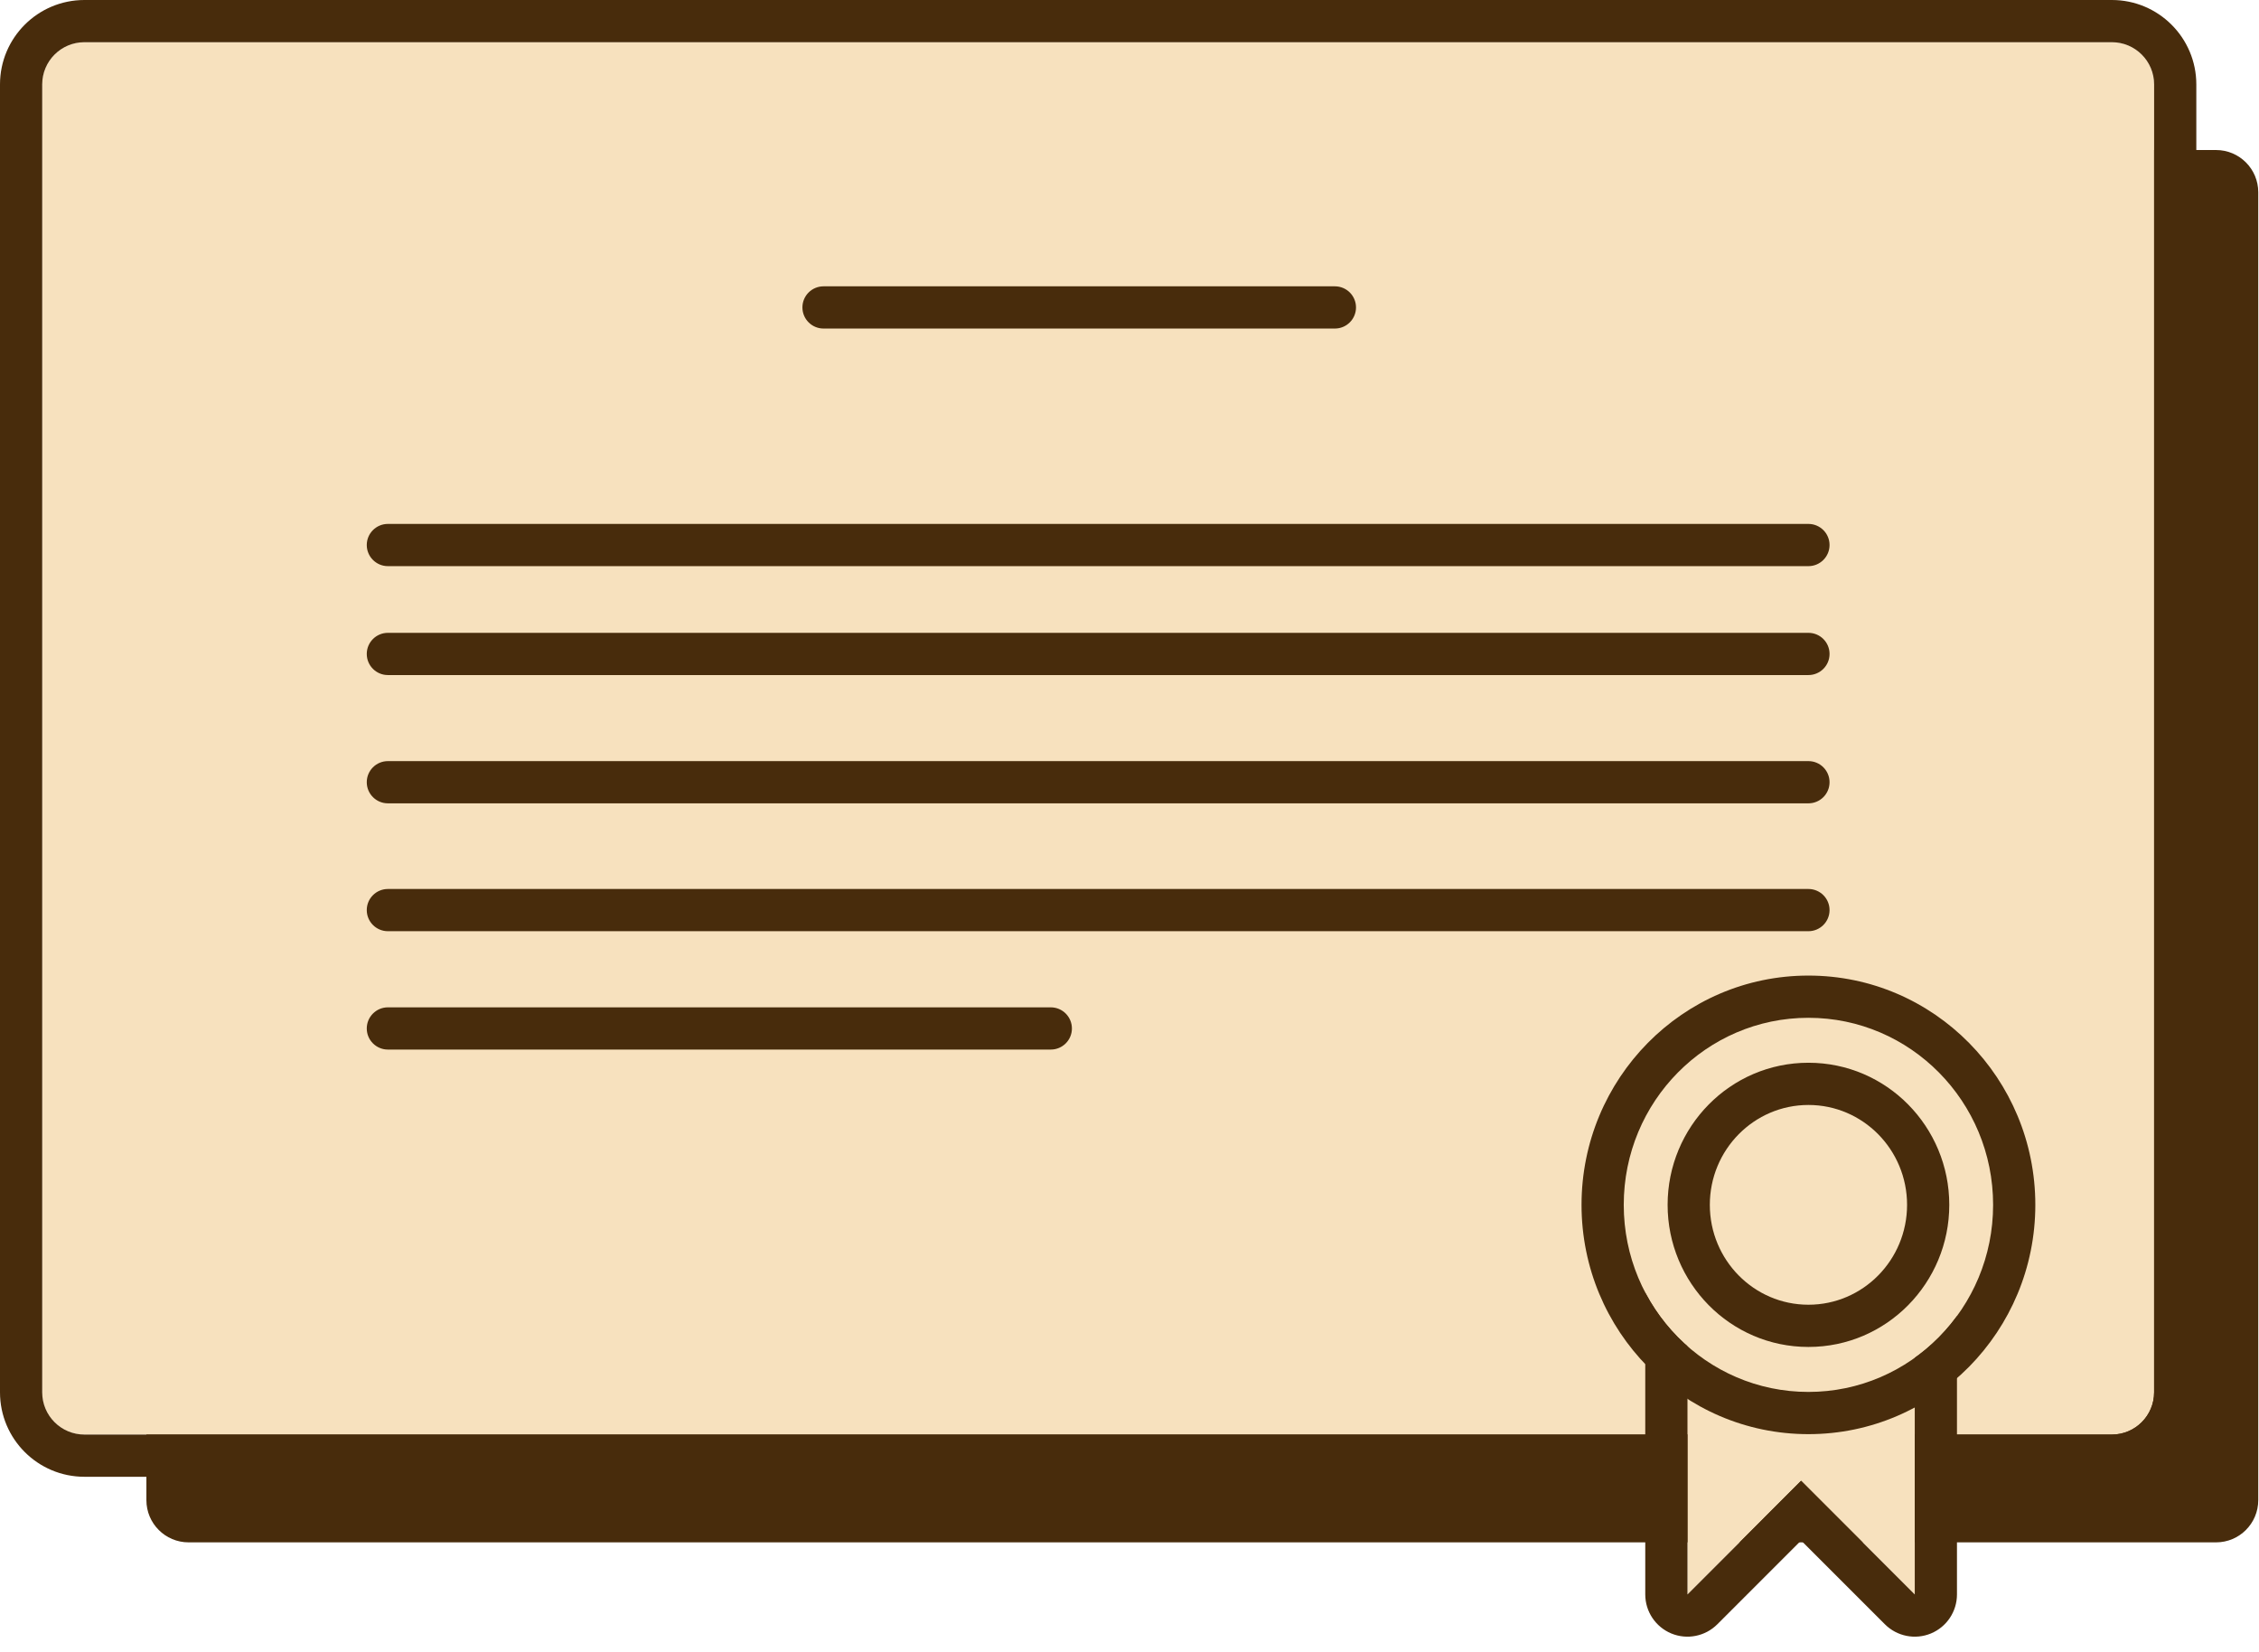 <svg width="67" height="49" viewBox="0 0 67 49" fill="none" xmlns="http://www.w3.org/2000/svg">
<path d="M4.342 5.701C4.342 5.01 4.902 4.449 5.594 4.449H65.726C66.418 4.449 66.978 5.01 66.978 5.701V44.487C66.978 45.178 66.418 45.739 65.726 45.739H5.594C4.902 45.739 4.342 45.178 4.342 44.487V5.701Z" fill="#482C0C"/>
<path d="M1.252 2.504C1.252 1.813 1.813 1.252 2.504 1.252H62.637C63.328 1.252 63.889 1.813 63.889 2.504V41.29C63.889 41.981 63.328 42.542 62.637 42.542H2.504C1.813 42.542 1.252 41.981 1.252 41.29V2.504Z" fill="#F7E1BE"/>
<path fill-rule="evenodd" clip-rule="evenodd" d="M2.504 0H62.637C64.019 0 65.141 1.121 65.141 2.504V41.29C65.141 42.672 64.019 43.794 62.637 43.794H2.504C1.121 43.794 0 42.672 0 41.29V2.504C0 1.121 1.121 0 2.504 0ZM2.504 1.252C1.812 1.252 1.252 1.812 1.252 2.504V41.29C1.252 41.981 1.812 42.542 2.504 42.542H62.637C63.328 42.542 63.889 41.981 63.889 41.29V2.504C63.889 1.812 63.328 1.252 62.637 1.252H2.504Z" fill="#482C0C"/>
<path fill-rule="evenodd" clip-rule="evenodd" d="M10.878 16.163C10.878 15.817 11.159 15.537 11.504 15.537H53.637C53.982 15.537 54.263 15.817 54.263 16.163C54.263 16.508 53.982 16.789 53.637 16.789H11.504C11.159 16.789 10.878 16.508 10.878 16.163Z" fill="#482C0C"/>
<path fill-rule="evenodd" clip-rule="evenodd" d="M23.799 9.117C23.799 8.771 24.079 8.491 24.425 8.491H39.592C39.938 8.491 40.218 8.771 40.218 9.117C40.218 9.462 39.938 9.743 39.592 9.743H24.425C24.079 9.743 23.799 9.462 23.799 9.117Z" fill="#482C0C"/>
<path fill-rule="evenodd" clip-rule="evenodd" d="M10.878 19.393C10.878 19.047 11.159 18.767 11.504 18.767H53.637C53.982 18.767 54.263 19.047 54.263 19.393C54.263 19.739 53.982 20.019 53.637 20.019H11.504C11.159 20.019 10.878 19.739 10.878 19.393Z" fill="#482C0C"/>
<path fill-rule="evenodd" clip-rule="evenodd" d="M10.878 23.197C10.878 22.851 11.159 22.571 11.504 22.571H53.637C53.982 22.571 54.263 22.851 54.263 23.197C54.263 23.543 53.982 23.823 53.637 23.823H11.504C11.159 23.823 10.878 23.543 10.878 23.197Z" fill="#482C0C"/>
<path fill-rule="evenodd" clip-rule="evenodd" d="M10.878 26.989C10.878 26.643 11.159 26.363 11.504 26.363H53.637C53.982 26.363 54.263 26.643 54.263 26.989C54.263 27.334 53.982 27.615 53.637 27.615H11.504C11.159 27.615 10.878 27.334 10.878 26.989Z" fill="#482C0C"/>
<path fill-rule="evenodd" clip-rule="evenodd" d="M10.878 30.5C10.878 30.154 11.159 29.873 11.504 29.873H31.166C31.512 29.873 31.792 30.154 31.792 30.5C31.792 30.845 31.512 31.125 31.166 31.125H11.504C11.159 31.125 10.878 30.845 10.878 30.5Z" fill="#482C0C"/>
<path d="M50.049 35.346H56.79V47.284L53.419 43.913L50.049 47.284V35.346Z" fill="#F7E1BE"/>
<path fill-rule="evenodd" clip-rule="evenodd" d="M48.797 35.346C48.797 34.655 49.357 34.094 50.049 34.094H56.79C57.481 34.094 58.042 34.655 58.042 35.346V47.284C58.042 47.79 57.737 48.247 57.269 48.441C56.801 48.634 56.263 48.527 55.905 48.169L53.419 45.684L50.934 48.169C50.576 48.527 50.038 48.634 49.57 48.441C49.102 48.247 48.797 47.79 48.797 47.284V35.346ZM53.419 43.913L56.79 47.284V35.346H50.049V47.284L53.419 43.913Z" fill="#482C0C"/>
<path d="M59.114 35.73C59.114 38.794 56.661 41.278 53.636 41.278C50.611 41.278 48.159 38.794 48.159 35.73C48.159 32.666 50.611 30.183 53.636 30.183C56.661 30.183 59.114 32.666 59.114 35.73Z" fill="#F7E1BE"/>
<path fill-rule="evenodd" clip-rule="evenodd" d="M60.366 35.73C60.366 39.47 57.368 42.53 53.636 42.53C49.905 42.53 46.907 39.47 46.907 35.73C46.907 31.99 49.905 28.931 53.636 28.931C57.368 28.931 60.366 31.99 60.366 35.73ZM53.636 41.278C56.661 41.278 59.114 38.794 59.114 35.73C59.114 32.666 56.661 30.183 53.636 30.183C50.611 30.183 48.159 32.666 48.159 35.73C48.159 38.794 50.611 41.278 53.636 41.278Z" fill="#482C0C"/>
<path fill-rule="evenodd" clip-rule="evenodd" d="M57.814 35.73C57.814 38.042 55.959 39.944 53.637 39.944C51.315 39.944 49.46 38.042 49.46 35.73C49.46 33.418 51.315 31.516 53.637 31.516C55.959 31.516 57.814 33.418 57.814 35.73ZM53.637 38.692C55.252 38.692 56.562 37.366 56.562 35.73C56.562 34.094 55.252 32.768 53.637 32.768C52.022 32.768 50.712 34.094 50.712 35.73C50.712 37.366 52.022 38.692 53.637 38.692Z" fill="#482C0C"/>
</svg>
